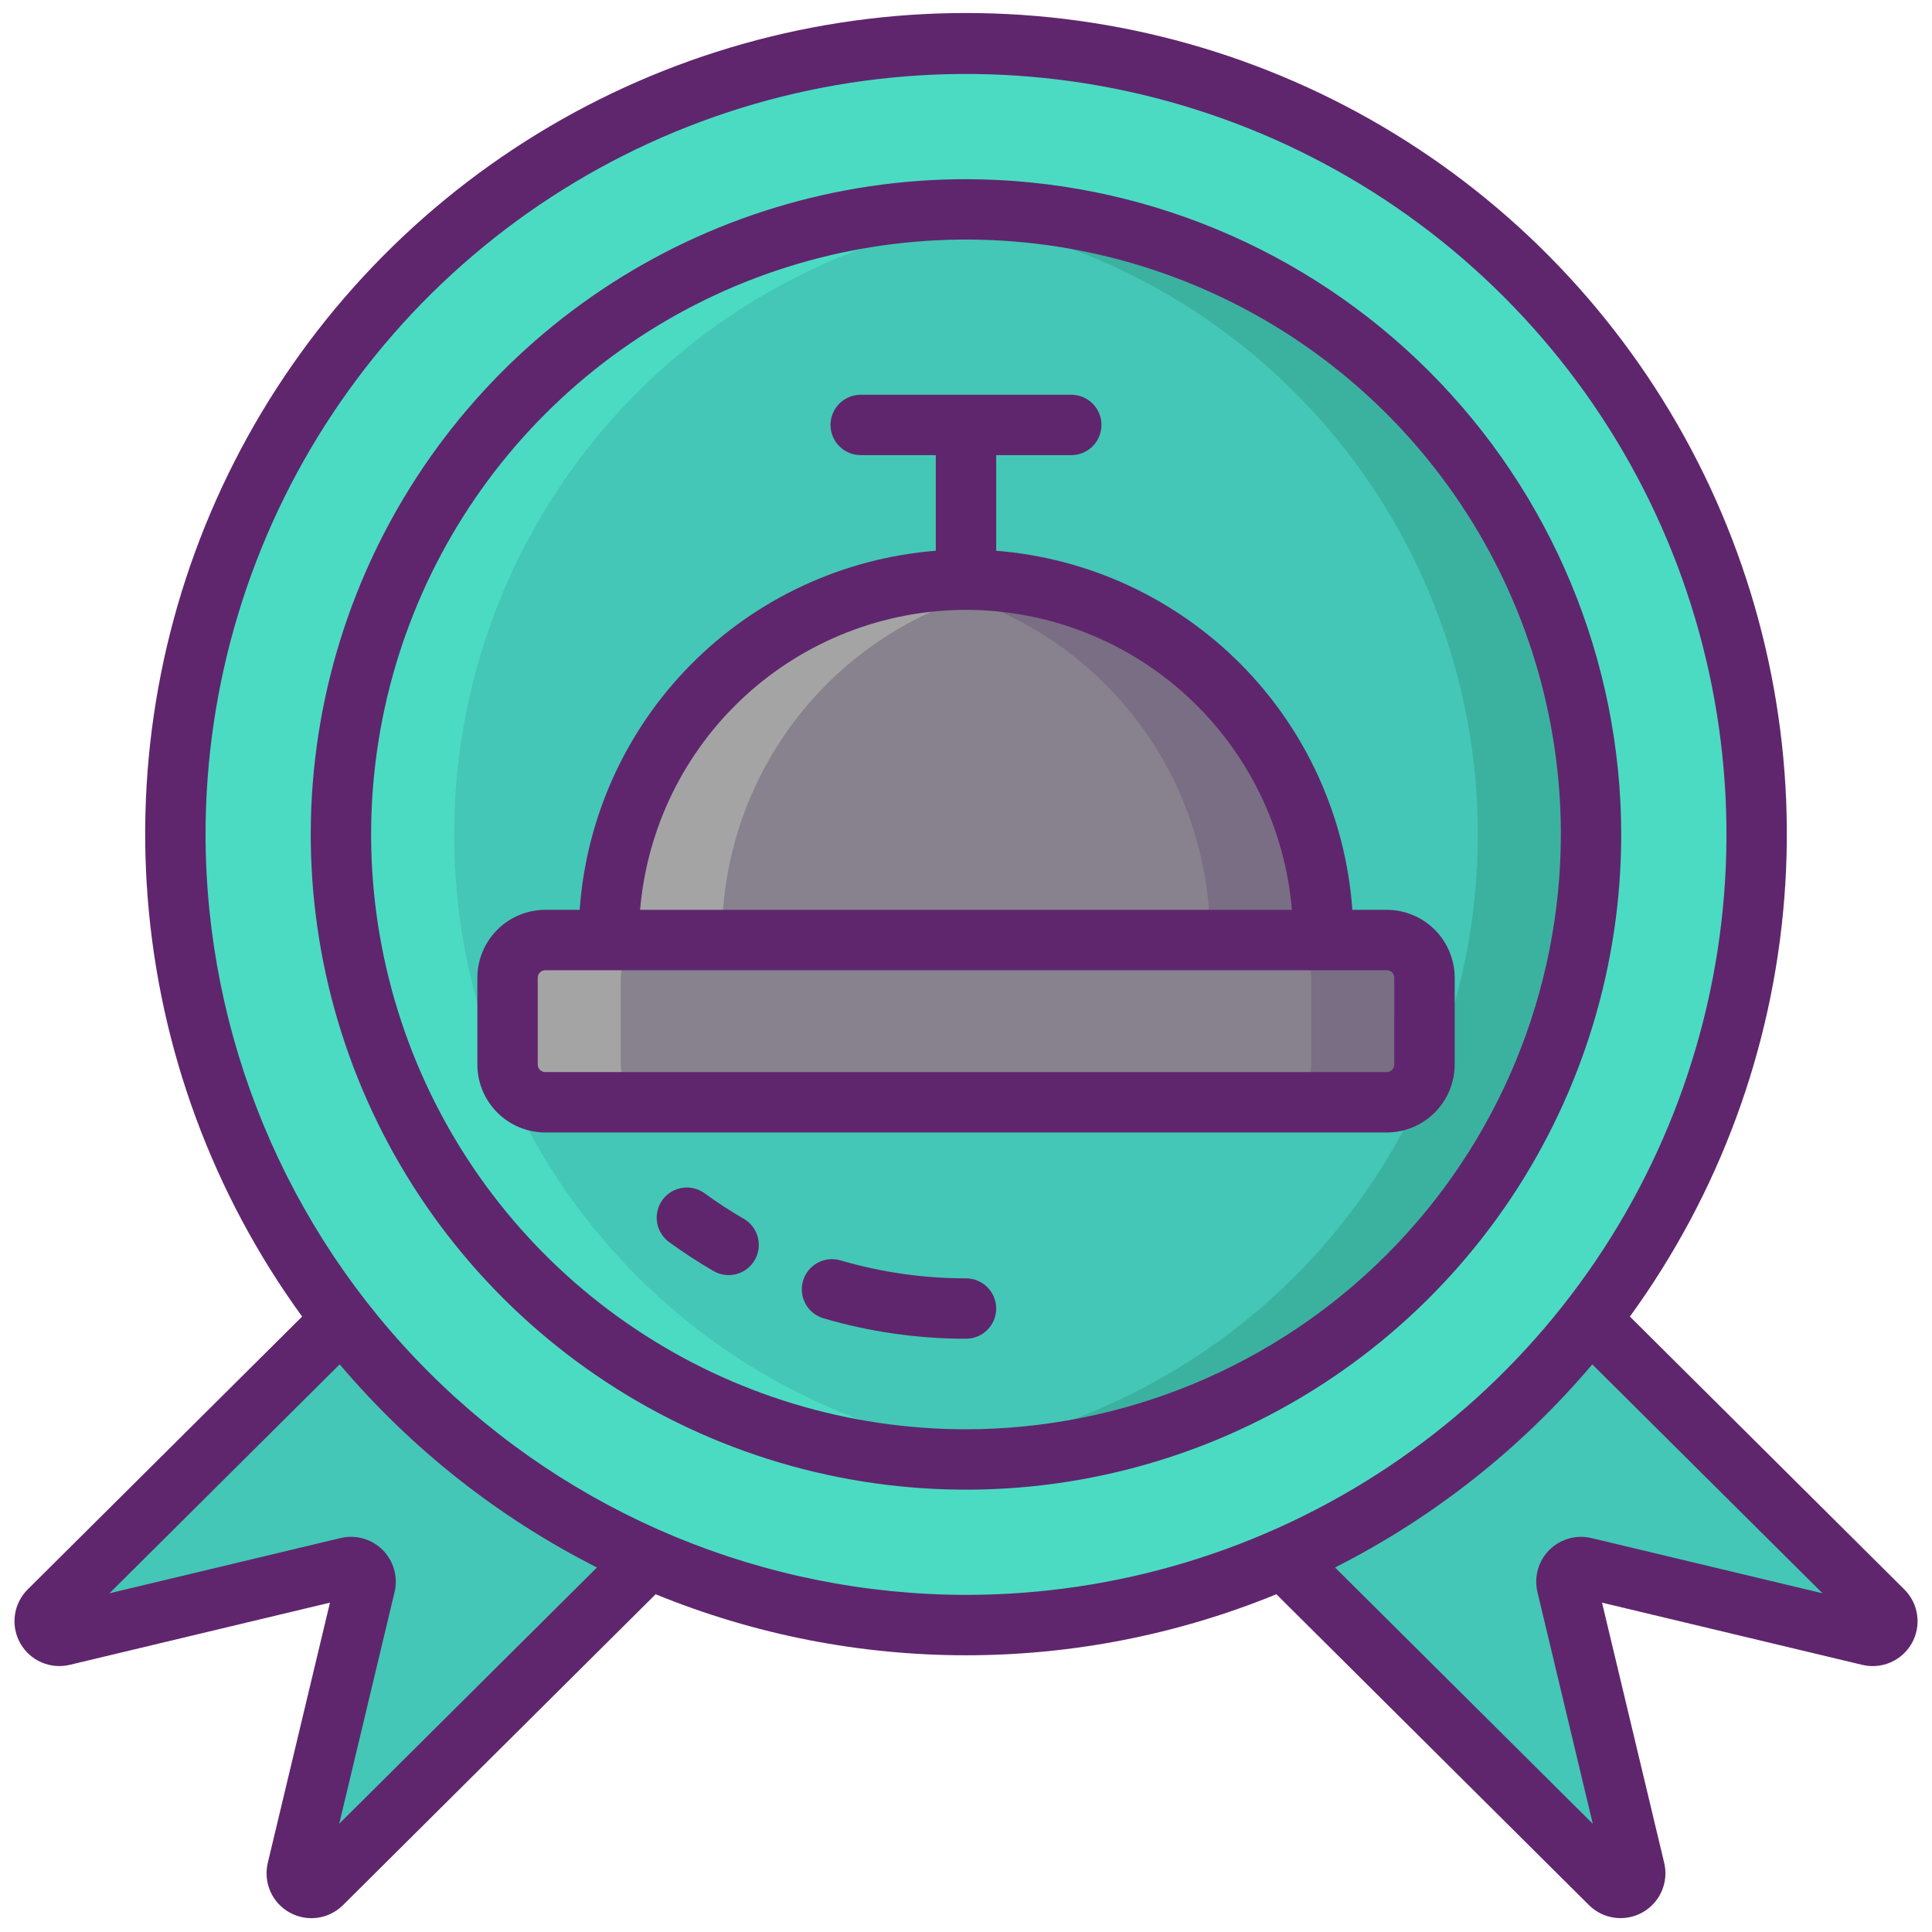 <svg width="150" height="150" viewBox="0 0 150 150" fill="none" xmlns="http://www.w3.org/2000/svg">
<path d="M3.797 125.071L39.983 89.081L61.165 110.264L24.98 146.254C24.805 146.429 24.577 146.543 24.332 146.577C24.086 146.611 23.836 146.564 23.619 146.443C23.403 146.322 23.232 146.133 23.132 145.906C23.033 145.679 23.011 145.425 23.068 145.184L25.46 135.183L28.357 123.066C28.402 122.876 28.398 122.679 28.345 122.492C28.292 122.304 28.192 122.134 28.055 121.996C27.917 121.859 27.747 121.759 27.559 121.706C27.372 121.653 27.175 121.649 26.985 121.694L4.867 126.983C4.626 127.04 4.372 127.018 4.145 126.919C3.918 126.819 3.729 126.648 3.608 126.432C3.487 126.215 3.44 125.965 3.474 125.719C3.508 125.474 3.622 125.246 3.797 125.071Z" fill="#44C7B6"/>
<path d="M146.204 125.071L110.019 89.081L88.836 110.264L125.021 146.254C125.196 146.429 125.424 146.543 125.67 146.577C125.915 146.611 126.165 146.564 126.382 146.443C126.598 146.322 126.769 146.133 126.869 145.906C126.968 145.679 126.991 145.425 126.933 145.184L124.542 135.183L121.645 123.066C121.599 122.876 121.603 122.679 121.656 122.491C121.709 122.304 121.809 122.134 121.947 121.996C122.084 121.858 122.255 121.758 122.442 121.705C122.629 121.653 122.827 121.649 123.016 121.694L145.134 126.983C145.376 127.04 145.629 127.018 145.856 126.919C146.084 126.819 146.272 126.648 146.393 126.432C146.514 126.215 146.561 125.965 146.527 125.719C146.493 125.474 146.379 125.246 146.204 125.071Z" fill="#44C7B6"/>
<path d="M75.001 126.17C108.903 126.17 136.386 98.687 136.386 64.785C136.386 30.883 108.903 3.4 75.001 3.4C41.099 3.4 13.615 30.883 13.615 64.785C13.615 98.687 41.099 126.17 75.001 126.17Z" fill="#4BDBC3"/>
<path d="M75.001 113.313C101.802 113.313 123.529 91.586 123.529 64.785C123.529 37.983 101.802 16.256 75.001 16.256C48.199 16.256 26.472 37.983 26.472 64.785C26.472 91.586 48.199 113.313 75.001 113.313Z" fill="#44C7B6"/>
<path d="M107.665 72.984H42.336C40.718 72.984 39.406 74.295 39.406 75.913V82.652C39.406 84.27 40.718 85.581 42.336 85.581H107.665C109.283 85.581 110.595 84.27 110.595 82.652V75.913C110.595 74.295 109.283 72.984 107.665 72.984Z" fill="#87828E"/>
<path d="M75 45.005C78.642 45.005 82.248 45.723 85.613 47.116C88.978 48.51 92.035 50.553 94.61 53.128C97.185 55.703 99.228 58.761 100.622 62.125C102.016 65.49 102.733 69.096 102.733 72.738V72.984H47.268V72.738C47.268 65.383 50.189 58.329 55.39 53.128C60.591 47.927 67.645 45.005 75 45.005Z" fill="#87828E"/>
<path d="M51.124 85.584H42.335C41.558 85.584 40.812 85.275 40.263 84.726C39.714 84.176 39.405 83.431 39.405 82.654V75.916C39.405 75.139 39.714 74.394 40.263 73.844C40.812 73.295 41.558 72.986 42.335 72.986H51.124C50.347 72.986 49.602 73.295 49.052 73.844C48.503 74.394 48.194 75.139 48.194 75.916V82.654C48.194 83.431 48.503 84.176 49.052 84.726C49.602 85.275 50.347 85.584 51.124 85.584Z" fill="#A4A4A5"/>
<path d="M79.394 45.359C72.884 46.402 66.958 49.731 62.681 54.749C58.404 59.768 56.055 66.146 56.057 72.739V72.986H47.268V72.739C47.268 69.098 47.985 65.491 49.379 62.127C50.772 58.762 52.815 55.705 55.39 53.13C57.965 50.555 61.023 48.512 64.387 47.118C67.752 45.725 71.358 45.008 75 45.008C76.472 45.005 77.942 45.123 79.394 45.359Z" fill="#A4A4A5"/>
<path d="M110.596 75.916V82.654C110.596 83.431 110.288 84.176 109.738 84.726C109.189 85.275 108.444 85.584 107.667 85.584H98.878C99.655 85.584 100.4 85.275 100.949 84.726C101.499 84.176 101.807 83.431 101.807 82.654V75.916C101.807 75.139 101.499 74.394 100.949 73.844C100.4 73.295 99.655 72.986 98.878 72.986H107.667C108.444 72.986 109.189 73.295 109.738 73.844C110.288 74.394 110.596 75.139 110.596 75.916Z" fill="#796E84"/>
<path d="M102.733 72.74V72.986H93.944V72.74C93.945 66.146 91.597 59.768 87.32 54.749C83.042 49.731 77.117 46.402 70.606 45.359C72.059 45.123 73.529 45.005 75.001 45.007C78.643 45.006 82.249 45.723 85.614 47.117C88.979 48.51 92.036 50.553 94.612 53.128C97.187 55.703 99.23 58.761 100.623 62.126C102.017 65.49 102.734 69.097 102.733 72.739V72.74Z" fill="#796E84"/>
<path d="M79.394 113.117C77.947 113.251 76.482 113.318 75 113.316C62.158 113.271 49.858 108.138 40.793 99.042C31.728 89.946 26.638 77.627 26.638 64.786C26.638 51.944 31.728 39.626 40.793 30.529C49.858 21.433 62.158 16.3 75 16.256C76.482 16.256 77.947 16.322 79.394 16.454C67.334 17.551 56.12 23.118 47.953 32.06C39.787 41.003 35.26 52.675 35.26 64.786C35.26 76.896 39.787 88.568 47.953 97.511C56.12 106.454 67.334 112.02 79.394 113.117Z" fill="#4BDBC3"/>
<path d="M123.528 64.783C123.528 77.654 118.416 89.998 109.315 99.099C100.214 108.201 87.871 113.315 75 113.316C73.516 113.316 72.051 113.249 70.606 113.117C82.666 112.02 93.88 106.454 102.046 97.511C110.213 88.568 114.74 76.896 114.74 64.786C114.74 52.675 110.213 41.003 102.046 32.06C93.88 23.118 82.666 17.551 70.606 16.454C72.051 16.32 73.516 16.253 75 16.256C81.373 16.256 87.683 17.511 93.571 19.949C99.459 22.388 104.808 25.963 109.314 30.469C113.821 34.975 117.395 40.325 119.834 46.212C122.273 52.1 123.528 58.41 123.528 64.783Z" fill="#3BB2A0"/>
<path d="M147.856 123.408L126.544 102.217C133.457 92.709 137.606 81.475 138.532 69.757C139.457 58.038 137.124 46.292 131.789 35.817C126.454 25.342 118.326 16.547 108.304 10.404C98.282 4.261 86.756 1.01 75.001 1.01C63.245 1.01 51.719 4.261 41.697 10.404C31.675 16.547 23.547 25.342 18.212 35.817C12.878 46.292 10.544 58.038 11.47 69.757C12.395 81.475 16.544 92.709 23.457 102.217L2.14 123.412C1.605 123.949 1.26 124.645 1.157 125.396C1.053 126.147 1.198 126.911 1.568 127.572C1.938 128.233 2.514 128.756 3.208 129.06C3.902 129.364 4.677 129.434 5.414 129.258L25.618 124.429L20.791 144.632C20.614 145.369 20.682 146.143 20.985 146.838C21.289 147.532 21.81 148.109 22.471 148.48C23.132 148.851 23.895 148.997 24.646 148.895C25.397 148.792 26.094 148.447 26.631 147.913L50.902 123.777C66.347 130.095 83.654 130.095 99.099 123.777L123.357 147.902C123.893 148.438 124.588 148.785 125.339 148.89C126.09 148.994 126.854 148.852 127.516 148.483C128.178 148.114 128.702 147.539 129.008 146.845C129.313 146.152 129.385 145.377 129.21 144.64L124.381 124.43L144.581 129.258C145.319 129.436 146.096 129.368 146.792 129.064C147.487 128.76 148.065 128.237 148.436 127.574C148.807 126.911 148.951 126.146 148.846 125.393C148.741 124.641 148.394 123.944 147.856 123.408ZM26.337 141.596L30.632 123.616C30.771 123.037 30.76 122.432 30.599 121.859C30.438 121.285 30.133 120.763 29.712 120.341C29.291 119.919 28.769 119.613 28.196 119.451C27.623 119.289 27.017 119.276 26.438 119.415L8.496 123.704L26.374 105.927C31.911 112.466 38.703 117.829 46.348 121.699L26.337 141.596ZM15.959 64.785C15.959 53.107 19.422 41.692 25.909 31.983C32.397 22.273 41.618 14.705 52.407 10.237C63.195 5.768 75.067 4.599 86.52 6.877C97.973 9.155 108.493 14.778 116.75 23.035C125.008 31.293 130.631 41.813 132.909 53.266C135.187 64.719 134.017 76.591 129.549 87.379C125.08 98.168 117.512 107.389 107.802 113.876C98.093 120.364 86.677 123.826 75 123.826C59.347 123.808 44.34 117.582 33.271 106.514C22.203 95.445 15.977 80.438 15.959 64.785ZM123.568 119.417C122.989 119.277 122.384 119.288 121.811 119.45C121.237 119.611 120.715 119.916 120.293 120.337C119.872 120.758 119.565 121.28 119.403 121.853C119.241 122.426 119.229 123.031 119.368 123.611L123.664 141.599L103.652 121.699C111.297 117.829 118.088 112.467 123.625 105.929L141.504 123.704L123.568 119.417Z" fill="#5F266D"/>
<path d="M75 13.912C64.938 13.912 55.102 16.895 46.736 22.485C38.37 28.075 31.85 36.02 27.999 45.316C24.149 54.612 23.141 64.841 25.104 74.709C27.067 84.578 31.912 93.642 39.027 100.757C46.141 107.872 55.206 112.717 65.074 114.68C74.943 116.643 85.172 115.636 94.468 111.785C103.763 107.935 111.709 101.414 117.299 93.048C122.889 84.682 125.872 74.847 125.872 64.785C125.857 51.297 120.492 38.366 110.955 28.829C101.418 19.292 88.487 13.927 75 13.912ZM75 110.97C65.865 110.97 56.936 108.261 49.341 103.186C41.745 98.111 35.826 90.898 32.33 82.459C28.834 74.019 27.919 64.733 29.701 55.774C31.483 46.815 35.882 38.585 42.341 32.126C48.801 25.667 57.03 21.268 65.989 19.486C74.948 17.704 84.235 18.619 92.674 22.115C101.113 25.61 108.326 31.53 113.401 39.125C118.476 46.721 121.185 55.65 121.185 64.785C121.171 77.029 116.301 88.769 107.642 97.427C98.984 106.085 87.245 110.956 75 110.97Z" fill="#5F266D"/>
<path d="M57.719 94.612C56.7 94.02 55.712 93.376 54.758 92.684C54.509 92.493 54.225 92.353 53.922 92.274C53.619 92.194 53.303 92.177 52.993 92.221C52.683 92.266 52.386 92.372 52.117 92.534C51.849 92.696 51.616 92.91 51.432 93.163C51.248 93.417 51.116 93.705 51.045 94.01C50.974 94.315 50.965 94.631 51.019 94.94C51.072 95.249 51.187 95.543 51.356 95.807C51.525 96.071 51.745 96.298 52.004 96.475C53.087 97.261 54.209 97.993 55.366 98.665C55.633 98.825 55.928 98.93 56.235 98.974C56.542 99.018 56.855 99.001 57.156 98.924C57.456 98.846 57.738 98.71 57.986 98.522C58.233 98.335 58.441 98.1 58.596 97.832C58.752 97.563 58.853 97.266 58.894 96.959C58.934 96.651 58.913 96.338 58.831 96.039C58.75 95.74 58.61 95.459 58.419 95.214C58.228 94.969 57.991 94.765 57.721 94.612H57.719Z" fill="#5F266D"/>
<path d="M75 99.251C71.702 99.254 68.421 98.784 65.257 97.855C64.661 97.68 64.019 97.748 63.473 98.046C62.928 98.344 62.522 98.846 62.347 99.442C62.172 100.038 62.24 100.68 62.538 101.226C62.835 101.772 63.338 102.177 63.934 102.352C67.528 103.407 71.254 103.941 75 103.938C75.622 103.938 76.218 103.691 76.657 103.252C77.097 102.812 77.344 102.216 77.344 101.595C77.344 100.973 77.097 100.377 76.657 99.937C76.218 99.498 75.622 99.251 75 99.251Z" fill="#5F266D"/>
<path d="M107.665 70.639H104.996C104.484 63.453 101.413 56.688 96.339 51.573C91.265 46.458 84.526 43.331 77.344 42.761V35.337H83.173C83.795 35.337 84.391 35.09 84.831 34.65C85.27 34.211 85.517 33.615 85.517 32.993C85.517 32.371 85.27 31.775 84.831 31.336C84.391 30.896 83.795 30.649 83.173 30.649H66.826C66.204 30.649 65.608 30.896 65.168 31.336C64.729 31.775 64.482 32.371 64.482 32.993C64.482 33.615 64.729 34.211 65.168 34.65C65.608 35.09 66.204 35.337 66.826 35.337H72.656V42.761C65.474 43.332 58.735 46.458 53.662 51.573C48.588 56.689 45.517 63.453 45.005 70.639H42.336C40.938 70.641 39.597 71.197 38.609 72.186C37.62 73.174 37.064 74.515 37.062 75.913V82.651C37.064 84.049 37.62 85.39 38.609 86.378C39.597 87.367 40.938 87.923 42.336 87.925H107.668C109.066 87.923 110.406 87.367 111.395 86.378C112.384 85.39 112.94 84.049 112.941 82.651V75.913C112.94 74.514 112.383 73.174 111.394 72.185C110.405 71.196 109.064 70.64 107.665 70.639ZM75 47.349C81.368 47.356 87.502 49.754 92.187 54.067C96.873 58.38 99.769 64.294 100.304 70.639H49.697C50.232 64.294 53.128 58.38 57.813 54.067C62.499 49.754 68.632 47.356 75 47.349ZM108.251 82.651C108.251 82.807 108.189 82.956 108.079 83.066C107.969 83.175 107.82 83.237 107.665 83.237H42.336C42.18 83.237 42.031 83.175 41.921 83.066C41.812 82.956 41.75 82.807 41.75 82.651V75.913C41.75 75.757 41.812 75.609 41.921 75.499C42.031 75.389 42.18 75.327 42.336 75.327H107.668C107.823 75.327 107.972 75.389 108.082 75.499C108.192 75.609 108.254 75.757 108.254 75.913L108.251 82.651Z" fill="#5F266D"/>
</svg>
